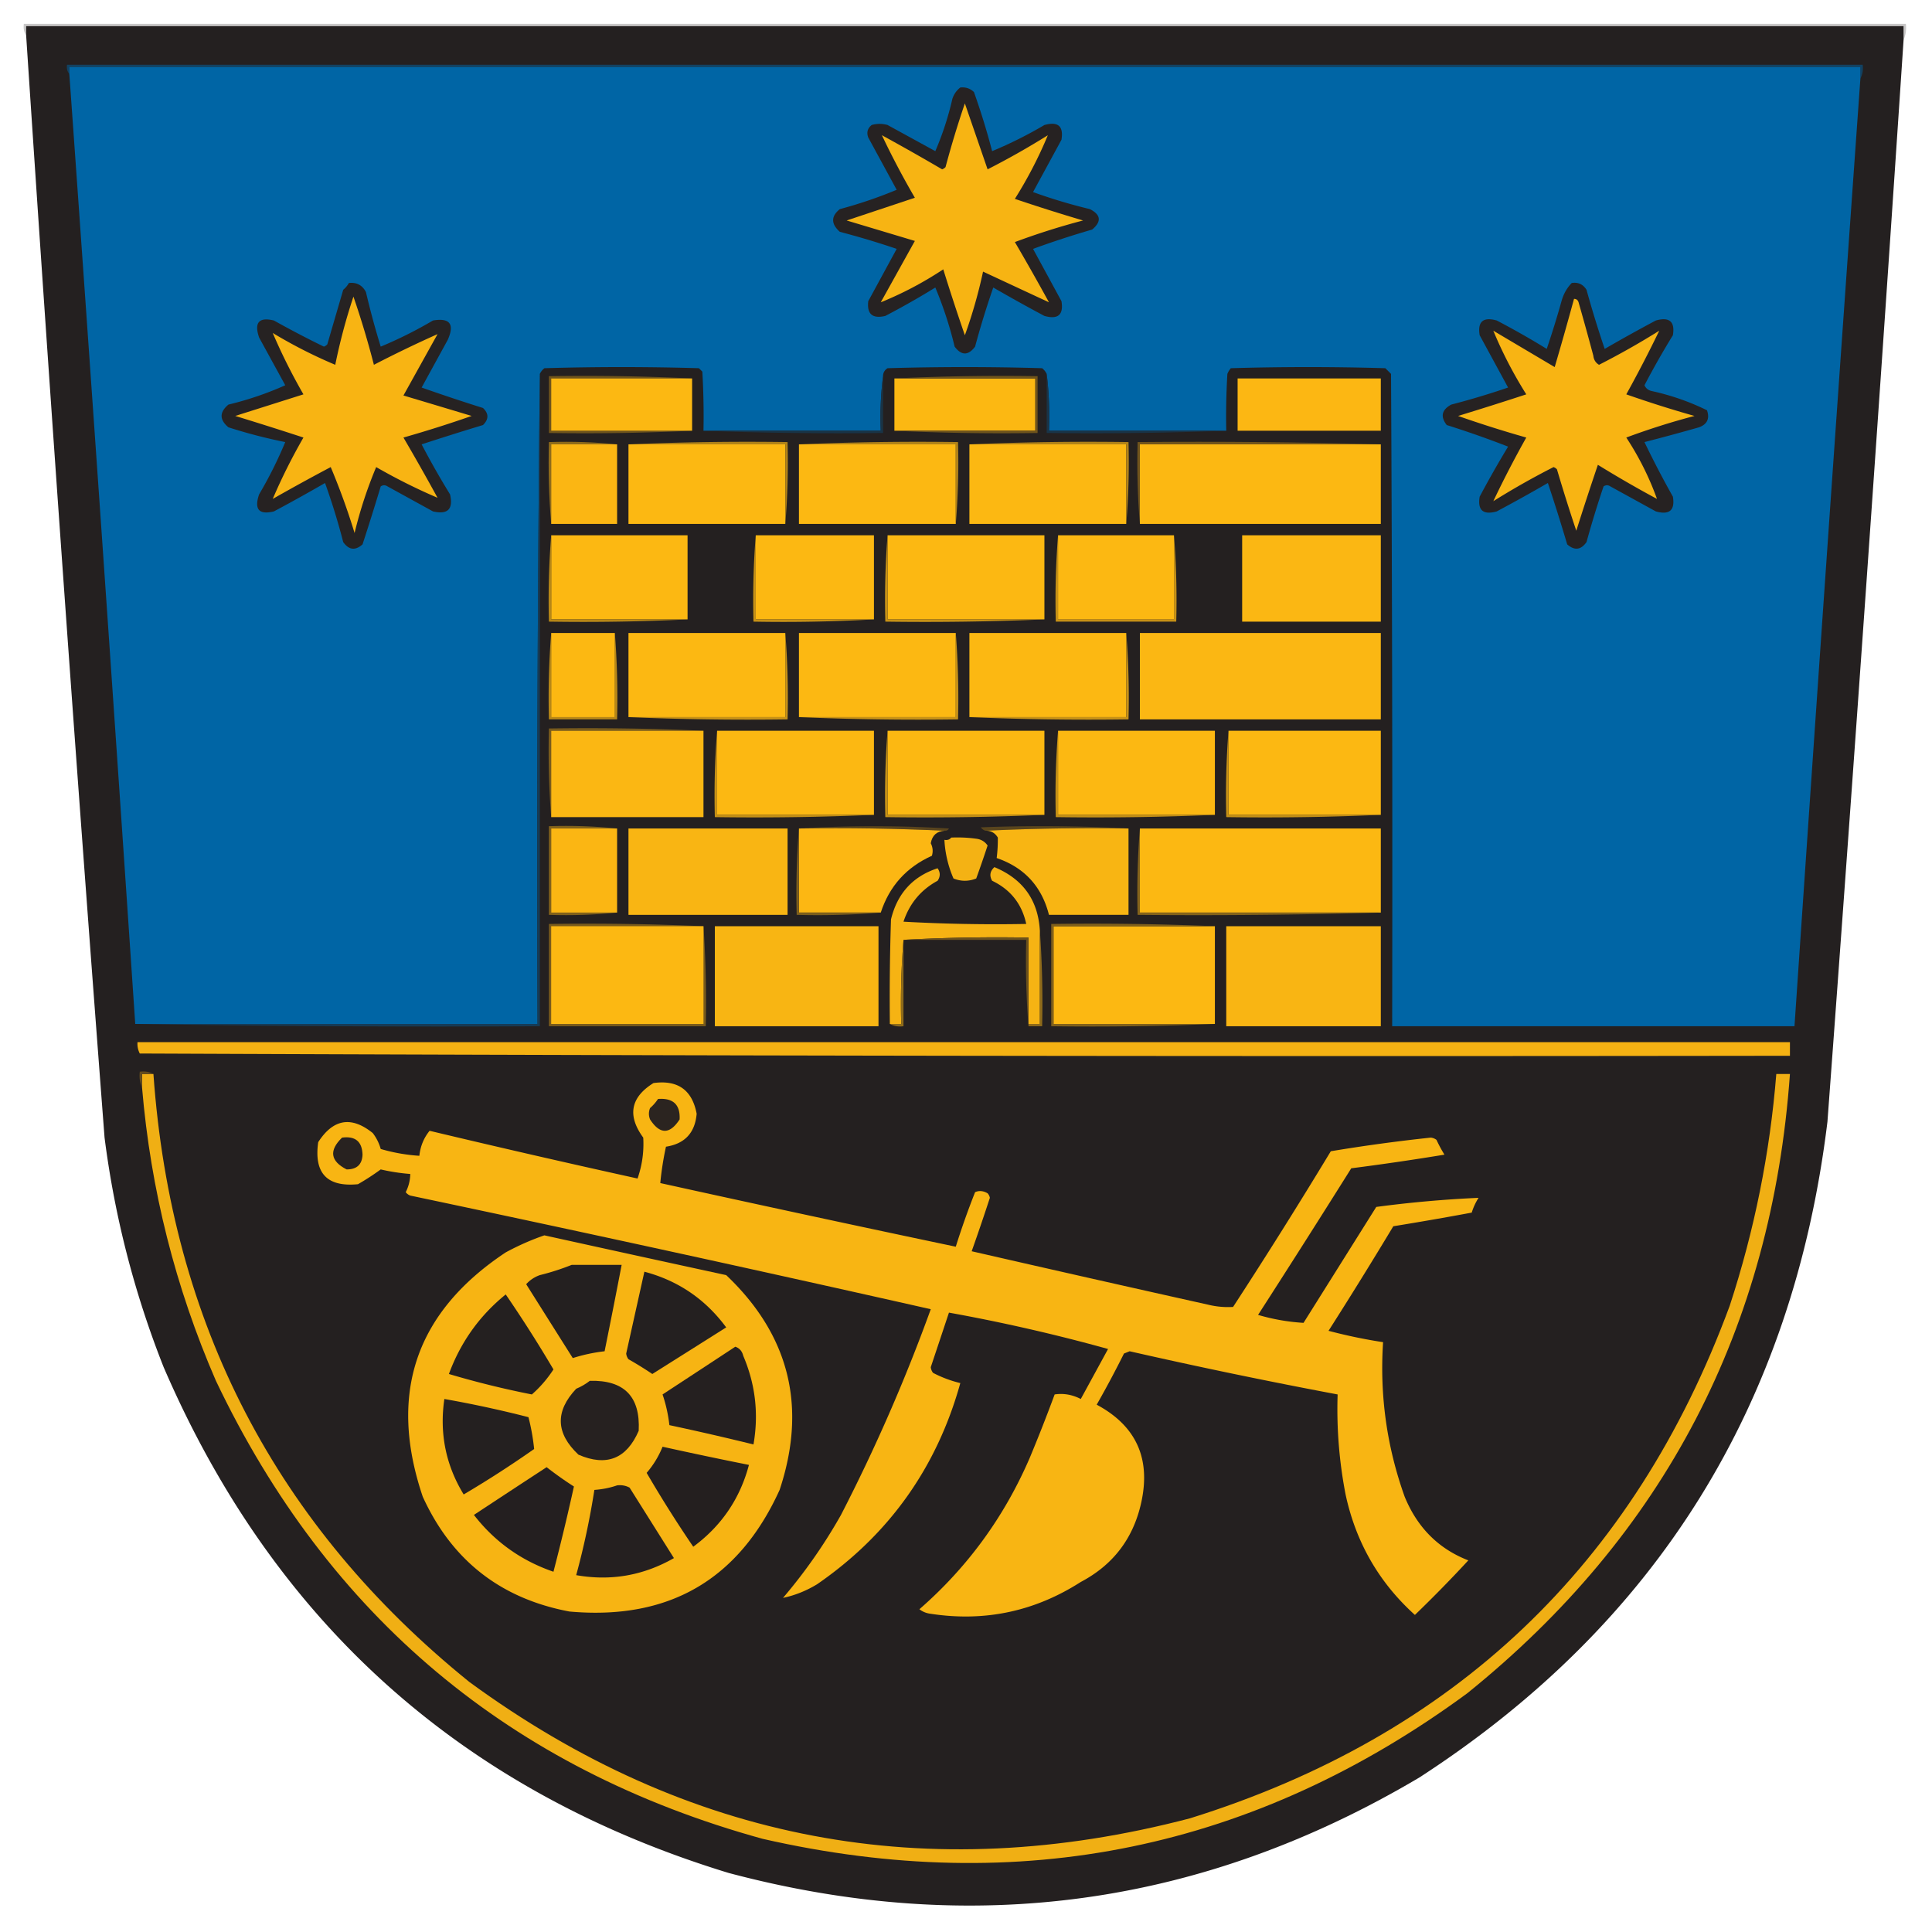 <svg xmlns="http://www.w3.org/2000/svg" width="850" height="850" style="shape-rendering:geometricPrecision;text-rendering:geometricPrecision;image-rendering:optimizeQuality;fill-rule:evenodd;clip-rule:evenodd"><path style="opacity:1" fill="#c8c7c7" d="M837.5 17.5v-6h-826v4c-.951-1.419-1.284-3.085-1-5h828c.302 2.56-.032 4.893-1 7z"/><path style="opacity:1" fill="#242020" d="M837.5 17.5a61428.695 61428.695 0 0 1-33.5 476C788.827 618.119 728.994 714.286 624.5 782c-95.37 56.559-196.703 70.559-304 42C203.343 788.171 120.509 714.004 72 601.5c-12.891-32.563-21.558-66.23-26-101a46084.756 46084.756 0 0 1-34.5-485v-4h826v6z"/><path style="opacity:1" fill="#124262" d="M818.5 34.5v-5h-788v3c-.934-1.068-1.268-2.401-1-4h790c.295 2.235-.039 4.235-1 6z"/><path style="opacity:1" fill="#0065a5" d="M818.5 34.5a122783.614 122783.614 0 0 0-29 417h-177c.167-95.667 0-191.334-.5-287l-2.5-2.5a1155.672 1155.672 0 0 0-68 0 9.454 9.454 0 0 0-1.5 2.5c-.5 8.327-.666 16.66-.5 25h-78c.326-8.517-.007-16.85-1-25-.453-.958-1.119-1.792-2-2.5a1155.672 1155.672 0 0 0-68 0c-1.323.816-1.989 1.983-2 3.5-.992 7.816-1.326 15.816-1 24h-78c.166-8.673 0-17.34-.5-26l-1.5-1.5a1155.672 1155.672 0 0 0-68 0c-.881.708-1.547 1.542-2 2.5a20452.04 20452.04 0 0 0-1 286h-177a102685.313 102685.313 0 0 0-29-418v-3h788v5z"/><path style="opacity:1" fill="#262222" d="M422.5 38.5c2.327-.253 4.327.414 6 2a317.832 317.832 0 0 1 8 26 185.065 185.065 0 0 0 23-11.5c5.993-1.668 8.493.498 7.5 6.5l-12.5 23a232.867 232.867 0 0 0 25 7.5c4.868 2.477 5.201 5.477 1 9a394.635 394.635 0 0 0-26 8.5l12.5 23c.993 6.002-1.507 8.168-7.5 6.5a736.57 736.57 0 0 1-22.5-12.5 380.037 380.037 0 0 0-8 26c-3 4-6 4-9 0a169.45 169.45 0 0 0-8.5-26 355.512 355.512 0 0 1-22 12.5c-5.667 1.328-8.167-.839-7.5-6.5l12.5-23a358.79 358.79 0 0 0-25-7.5c-3.936-3.508-3.936-6.841 0-10a197.073 197.073 0 0 0 25-8.5l-12.5-23c-.825-2.2-.325-4.034 1.5-5.5a12.5 12.5 0 0 1 7 0l21 11.5a132.696 132.696 0 0 0 7.5-23c.697-2.084 1.864-3.751 3.5-5z"/><path style="opacity:1" fill="#f7b413" d="M424.5 45.5c3.305 9.578 6.638 19.245 10 29 9.077-4.62 17.91-9.62 26.5-15-3.982 9.626-8.815 18.96-14.5 28a825.434 825.434 0 0 0 30 9.5 313.743 313.743 0 0 0-30 9.5 1027.436 1027.436 0 0 1 15 26.5c-9.586-4.457-19.253-8.957-29-13.5a216.791 216.791 0 0 1-8 28 949.667 949.667 0 0 1-9.5-29c-8.792 5.81-17.959 10.643-27.5 14.5l15-27-30-9 30-10A366.312 366.312 0 0 1 388 59.5a1029.82 1029.82 0 0 1 26.5 15 3.646 3.646 0 0 0 1.5-1 434.853 434.853 0 0 1 8.5-28z"/><path style="opacity:1" fill="#262222" d="M153.5 124.5c3.423-.372 5.923.961 7.5 4a351.972 351.972 0 0 0 6.5 24 185.023 185.023 0 0 0 23-11.5c7.413-1.25 9.58 1.583 6.5 8.5l-11.5 21a825.801 825.801 0 0 0 27 9c2.58 2.456 2.58 4.956 0 7.5a1273.865 1273.865 0 0 0-27 8.5 355.512 355.512 0 0 0 12.5 22c1.5 6.5-1 9-7.5 7.5l-20-11c-1-.667-2-.667-3 0a1120.757 1120.757 0 0 1-8 25.5c-3.171 2.835-6.004 2.502-8.5-1a292.688 292.688 0 0 0-8-26 736.57 736.57 0 0 1-22.5 12.5c-6.577 1.591-8.744-.909-6.5-7.5a185.023 185.023 0 0 0 11.5-23 229.877 229.877 0 0 1-25-6.5c-4-3.333-4-6.667 0-10a142.68 142.68 0 0 0 25-8.5l-11.5-21c-2.244-6.591-.077-9.091 6.5-7.5a434.833 434.833 0 0 0 22 11.5 3.647 3.647 0 0 0 1.5-1c2.326-7.99 4.66-15.99 7-24a10.515 10.515 0 0 0 2.5-3zM691.5 124.5c2.825-.419 4.991.581 6.5 3a471.641 471.641 0 0 0 8 26 736.57 736.57 0 0 1 22.5-12.5c5.993-1.668 8.493.498 7.5 6.5a355.512 355.512 0 0 0-12.5 22c.59 1.299 1.59 2.132 3 2.5 8.581 1.859 16.747 4.693 24.5 8.5 1.271 3.666.104 6.166-3.5 7.5a959.984 959.984 0 0 1-24 6.5 413.607 413.607 0 0 0 12.5 24c.993 6.002-1.507 8.168-7.5 6.5l-20-11c-1-.667-2-.667-3 0a445.339 445.339 0 0 0-7.5 24.5c-2.451 3.487-5.284 3.82-8.5 1a822.711 822.711 0 0 0-8.5-27 736.57 736.57 0 0 1-22.5 12.5c-5.993 1.668-8.493-.498-7.5-6.5a449.63 449.63 0 0 1 12.5-22 429.799 429.799 0 0 0-27-9.5c-2.877-3.716-2.211-6.716 2-9a344.87 344.87 0 0 0 25-7.5l-12.5-23c-.993-6.002 1.507-8.168 7.5-6.5a355.512 355.512 0 0 1 22 12.5 404.955 404.955 0 0 0 6.5-21c.86-3.133 2.36-5.8 4.5-8z"/><path style="opacity:1" fill="#f8b413" d="M155.5 130.5a393.282 393.282 0 0 1 9 30 537.453 537.453 0 0 1 28-13.5l-15 27a14715.4 14715.4 0 0 1 30 9 533.336 533.336 0 0 1-30 9.5 1027.436 1027.436 0 0 1 15 26.5c-9.133-3.9-18.133-8.4-27-13.5a189.733 189.733 0 0 0-9.5 29 299.537 299.537 0 0 0-10.5-29 941.425 941.425 0 0 0-25.5 14c3.9-9.133 8.4-18.133 13.5-27a1577.433 1577.433 0 0 0-30-9.5l30-9.5c-5.1-8.867-9.6-17.867-13.5-27a213.452 213.452 0 0 0 27.5 14 254.593 254.593 0 0 1 8-30zM692.5 131.5c.997-.03 1.664.47 2 1.5a1229.958 1229.958 0 0 1 6.5 23.5c.196 1.786 1.029 3.119 2.5 4 9.077-4.62 17.91-9.62 26.5-15a565.34 565.34 0 0 1-14.5 28 505.112 505.112 0 0 0 30 9.5 313.743 313.743 0 0 0-30 9.5c5.628 8.588 10.128 17.588 13.5 27a499.255 499.255 0 0 1-26-15 1470.85 1470.85 0 0 0-9.5 29 791.365 791.365 0 0 1-8.5-27 3.647 3.647 0 0 0-1.5-1 343.103 343.103 0 0 0-26.5 15 465.795 465.795 0 0 1 14.5-28 522.138 522.138 0 0 1-30-9.5 1577.433 1577.433 0 0 0 30-9.5c-5.685-9.04-10.518-18.374-14.5-28l27 16a1508.956 1508.956 0 0 0 8.5-30z"/><path style="opacity:1" fill="#6f541c" d="M304.5 166.5h-62v23h62a992.742 992.742 0 0 1-63 1v-25a992.742 992.742 0 0 1 63 1z"/><path style="opacity:1" fill="#fcb812" d="M304.5 166.5v23h-62v-23h62zM393.5 166.5h62v23h-62v-23z"/><path style="opacity:1" fill="#6f541c" d="M393.5 166.5a992.742 992.742 0 0 1 63-1v25a992.742 992.742 0 0 1-63-1h62v-23h-62z"/><path style="opacity:1" fill="#fcb713" d="M544.5 166.5h63v23h-63v-23z"/><path style="opacity:1" fill="#193447" d="M388.5 165.5v25c-26.505.331-52.839-.002-79-1h78c-.326-8.184.008-16.184 1-24z"/><path style="opacity:1" fill="#193448" d="M460.5 164.5c.993 8.15 1.326 16.483 1 25h78a1560.835 1560.835 0 0 1-79 1v-26z"/><path style="opacity:1" fill="#8f6b1a" d="M271.5 195.5h-29v35c-.995-11.822-1.328-23.822-1-36 10.181-.327 20.181.006 30 1z"/><path style="opacity:1" fill="#fbb613" d="M271.5 195.5v35h-29v-35h29z"/><path style="opacity:1" fill="#fcb812" d="M276.5 195.5h69v35h-69v-35z"/><path style="opacity:1" fill="#b08218" d="M276.5 195.5a1225.063 1225.063 0 0 1 70-1c.328 12.178-.005 24.178-1 36v-35h-69z"/><path style="opacity:1" fill="#fcb812" d="M351.5 195.5h69v35h-69v-35z"/><path style="opacity:1" fill="#b08218" d="M351.5 195.5a1225.063 1225.063 0 0 1 70-1c.328 12.178-.005 24.178-1 36v-35h-69z"/><path style="opacity:1" fill="#fcb812" d="M426.5 195.5h69v35h-69v-35z"/><path style="opacity:1" fill="#b08218" d="M426.5 195.5a1225.063 1225.063 0 0 1 70-1c.328 12.178-.005 24.178-1 36v-35h-69z"/><path style="opacity:1" fill="#70541c" d="M607.5 195.5h-106v35c-.995-11.822-1.328-23.822-1-36 35.837-.332 71.504.002 107 1z"/><path style="opacity:1" fill="#fcb812" d="M607.5 195.5v35h-106v-35h106zM242.5 235.5h60v37h-60v-37zM332.5 235.5h52v37h-52v-37zM390.5 235.5h69v37h-69v-37z"/><path style="opacity:1" fill="#fbb713" d="M546.5 235.5h61v38h-61v-38z"/><path style="opacity:1" fill="#b78717" d="M242.5 235.5v37h60a931.31 931.31 0 0 1-61 1 361.608 361.608 0 0 1 1-38z"/><path style="opacity:1" fill="#c69116" d="M332.5 235.5v37h52a702.728 702.728 0 0 1-53 1 361.608 361.608 0 0 1 1-38zM390.5 235.5v37h69a1225.063 1225.063 0 0 1-70 1 361.608 361.608 0 0 1 1-38zM465.5 235.5v37h51v-37a361.608 361.608 0 0 1 1 38h-53a361.608 361.608 0 0 1 1-38z"/><path style="opacity:1" fill="#fcb812" d="M465.5 235.5h51v37h-51v-37z"/><path style="opacity:1" fill="#b78717" d="M242.5 278.5v37h28v-37a361.608 361.608 0 0 1 1 38h-30a361.608 361.608 0 0 1 1-38z"/><path style="opacity:1" fill="#fcb812" d="M242.5 278.5h28v37h-28v-37zM345.5 278.5v37h-69v-37h69zM420.5 278.5v37h-69v-37h69zM495.5 278.5v37h-69v-37h69z"/><path style="opacity:1" fill="#fbb713" d="M501.5 278.5h106v38h-106v-38z"/><path style="opacity:1" fill="#c69116" d="M345.5 278.5a361.608 361.608 0 0 1 1 38c-23.506.331-46.839-.002-70-1h69v-37zM420.5 278.5a361.608 361.608 0 0 1 1 38c-23.506.331-46.839-.002-70-1h69v-37zM495.5 278.5a361.608 361.608 0 0 1 1 38c-23.506.331-46.839-.002-70-1h69v-37z"/><path style="opacity:1" fill="#795b1c" d="M309.5 321.5h-67v38a380.934 380.934 0 0 1-1-39c22.839-.331 45.506.003 68 1z"/><path style="opacity:1" fill="#fbb713" d="M309.5 321.5v38h-67v-38h67z"/><path style="opacity:1" fill="#fcb812" d="M315.5 321.5h69v37h-69v-37zM390.5 321.5h69v37h-69v-37zM465.5 321.5h69v37h-69v-37zM540.5 321.5h67v37h-67v-37z"/><path style="opacity:1" fill="#c69116" d="M315.5 321.5v37h69a1225.063 1225.063 0 0 1-70 1 361.608 361.608 0 0 1 1-38zM390.5 321.5v37h69a1225.063 1225.063 0 0 1-70 1 361.608 361.608 0 0 1 1-38zM465.5 321.5v37h69a1225.063 1225.063 0 0 1-70 1 361.608 361.608 0 0 1 1-38zM540.5 321.5v37h67a1156.835 1156.835 0 0 1-68 1 361.608 361.608 0 0 1 1-38z"/><path style="opacity:1" fill="#59441d" d="M351.5 364.5c21.837-1.328 43.837-1.328 66 0-.457.798-1.124 1.131-2 1a1024.542 1024.542 0 0 0-64-1z"/><path style="opacity:1" fill="#59451d" d="M496.5 364.5a992.742 992.742 0 0 0-63 1c-.789-.283-1.456-.783-2-1.5a706.492 706.492 0 0 1 65 .5z"/><path style="opacity:1" fill="#81611b" d="M271.5 364.5h-29v37h29c-9.819.994-19.819 1.327-30 1v-39c10.181-.327 20.181.006 30 1z"/><path style="opacity:1" fill="#fbb613" d="M271.5 364.5v37h-29v-37h29z"/><path style="opacity:1" fill="#f9b513" d="M276.5 364.5h70v38h-70v-38z"/><path style="opacity:1" fill="#fcb713" d="M351.5 364.5c21.507-.331 42.84.003 64 1-3.387.216-5.387 2.05-6 5.5.909 1.789 1.076 3.623.5 5.5-11.207 5.039-18.707 13.372-22.5 25h-36v-37z"/><path style="opacity:1" fill="#f8b513" d="M433.5 365.5a992.742 992.742 0 0 1 63-1v38h-35c-3.166-12.498-10.832-20.831-23-25 .377-3.025.544-6.025.5-9-1.264-2.107-3.097-3.107-5.5-3z"/><path style="opacity:1" fill="#fcb812" d="M501.5 364.5h106v37h-106v-37z"/><path style="opacity:1" fill="#f4b214" d="M418.5 368.5a60.931 60.931 0 0 1 11 .5c2.151.265 3.818 1.265 5 3a491.547 491.547 0 0 1-5 14.5c-3.333 1.333-6.667 1.333-10 0a48.948 48.948 0 0 1-4-17c1.291.237 2.291-.096 3-1z"/><path style="opacity:1" fill="#f6b313" d="M457.5 409.5v41h-5v-38a756.853 756.853 0 0 0-55 1 342.787 342.787 0 0 0-1 37h-5c-.167-15.337 0-30.67.5-46 2.782-11.439 9.616-18.939 20.5-22.5 1.26 1.814 1.26 3.647 0 5.5-7.339 3.988-12.339 9.988-15 18 17.988 1 35.988 1.333 54 1-1.892-8.783-6.892-15.116-15-19-1.28-2.224-.947-4.224 1-6 12.572 5.222 19.238 14.555 20 28z"/><path style="opacity:1" fill="#7d5e1c" d="M351.5 364.5v37h36a342.787 342.787 0 0 1-37 1 361.608 361.608 0 0 1 1-38z"/><path style="opacity:1" fill="#84631b" d="M501.5 364.5v37h106a2863.174 2863.174 0 0 1-107 1 361.608 361.608 0 0 1 1-38z"/><path style="opacity:1" fill="#f8b513" d="M314.5 407.5h72v44h-72v-44z"/><path style="opacity:1" fill="#fcb812" d="M534.5 407.5v43h-71v-43h71z"/><path style="opacity:1" fill="#f9b513" d="M539.5 407.5h68v44h-68v-44z"/><path style="opacity:1" fill="#8e6a1a" d="M457.5 409.5a441.579 441.579 0 0 1 1 42h-6v-1h5v-41z"/><path style="opacity:1" fill="#8e6b1a" d="M397.5 413.5v38c-2.235.295-4.235-.039-6-1h5a342.787 342.787 0 0 1 1-37z"/><path style="opacity:1" fill="#6d521c" d="M397.5 413.5a756.853 756.853 0 0 1 55-1v39a361.608 361.608 0 0 1-1-38h-54z"/><path style="opacity:1" fill="#163b56" d="M237.5 164.5v287a7924.192 7924.192 0 0 1-178-1h177a20452.04 20452.04 0 0 1 1-286z"/><path style="opacity:1" fill="#795b1c" d="M309.5 407.5a484.723 484.723 0 0 1 1 44h-69v-45c22.839-.331 45.506.003 68 1z"/><path style="opacity:1" fill="#fcb812" d="M309.5 407.5v43h-67v-43h67z"/><path style="opacity:1" fill="#80601b" d="M534.5 407.5h-71v43h71a1296.178 1296.178 0 0 1-72 1v-45c24.172-.331 48.172.002 72 1z"/><path style="opacity:1" fill="#f5b213" d="M60.5 458.5h727v6c-242.001.333-484.001 0-726-1a9.107 9.107 0 0 1-1-5z"/><path style="opacity:1" fill="#f0af14" d="M67.5 472.5c7.775 109.732 54.109 198.899 139 267.5 95.953 70.189 201.62 90.189 317 60C639.728 763.77 718.895 688.603 761 574.5c10.876-33.214 17.709-67.214 20.5-102h6c-7.98 111.807-55.313 202.641-142 272.5-93.307 68.561-196.64 89.894-310 64C224.568 778.389 144.401 711.222 95 607.5c-17.883-41.197-28.716-84.197-32.5-129v-6h5z"/><path style="opacity:1" fill="#644c1d" d="M67.5 472.5h-5v6c-.968-2.107-1.302-4.441-1-7 2.235-.295 4.235.039 6 1z"/><path style="opacity:1" fill="#f8b513" d="M287.5 476.5c10.689-1.462 17.023 3.038 19 13.5-.714 8.38-5.214 13.214-13.5 14.5a132.978 132.978 0 0 0-2.5 16 13472.049 13472.049 0 0 0 130 28 351.253 351.253 0 0 1 8.5-24c1.77-.776 3.603-.61 5.5.5a3.943 3.943 0 0 1 1 2 972.918 972.918 0 0 1-8 23.5c34.637 7.94 69.304 15.773 104 23.5a36.872 36.872 0 0 0 11 1 2410.658 2410.658 0 0 0 43-68.5 751.678 751.678 0 0 1 44-6 4.933 4.933 0 0 1 2.5 1 60.631 60.631 0 0 0 3.5 6.5 1149.55 1149.55 0 0 1-41 6 6443.522 6443.522 0 0 1-41 64.5 89.94 89.94 0 0 0 20 3.5l32-51a512.579 512.579 0 0 1 45-4 26.793 26.793 0 0 0-3 6.5 1464.95 1464.95 0 0 1-34.5 6 2049.844 2049.844 0 0 1-28.5 46 229.04 229.04 0 0 0 24 5c-1.536 23.351 1.631 46.018 9.5 68 5.593 13.594 14.926 22.928 28 28a584.17 584.17 0 0 1-23.5 24c-15.811-14.273-25.978-31.94-30.5-53a196.773 196.773 0 0 1-3.5-44 2474.908 2474.908 0 0 1-91.5-19l-2.5 1a458.961 458.961 0 0 1-12 22.5c17.472 9.367 23.972 23.867 19.5 43.5-3.535 15.539-12.368 27.039-26.5 34.5-20.246 12.972-42.246 17.638-66 14-1.884-.216-3.551-.883-5-2 21.155-18.456 37.322-40.622 48.5-66.5a713.868 713.868 0 0 0 11-28c3.906-.598 7.739.068 11.5 2l12-22a777.736 777.736 0 0 0-70-16 19274.81 19274.81 0 0 1-8 24 4.933 4.933 0 0 0 1 2.5 52.288 52.288 0 0 0 12 4.5c-10.336 37.158-31.336 66.658-63 88.5-4.773 2.898-9.773 4.898-15 6a231.234 231.234 0 0 0 25.5-36.5 768.683 768.683 0 0 0 39.5-90.5 16616.736 16616.736 0 0 0-229-50 4.457 4.457 0 0 1-2-1.5 18.074 18.074 0 0 0 2-8 87.719 87.719 0 0 1-13-2 107.046 107.046 0 0 1-10 6.5c-13.605 1.328-19.438-4.839-17.5-18.5 6.599-10.24 14.599-11.573 24-4a20.506 20.506 0 0 1 3.5 7 77.824 77.824 0 0 0 17 3c.442-4.172 1.942-7.839 4.5-11a5366.138 5366.138 0 0 0 91.5 21c2.031-5.852 2.865-11.852 2.5-18-7.093-9.705-5.593-17.705 4.5-24z"/><path style="opacity:1" fill="#2b2420" d="M289.5 483.5c6.664-.5 9.831 2.5 9.5 9-4.333 6.667-8.667 6.667-13 0-.667-1.667-.667-3.333 0-5a19.552 19.552 0 0 0 3.5-4z"/><path style="opacity:1" fill="#282220" d="M150.5 500.5c5.818-.769 8.818 1.731 9 7.5-.178 4.342-2.512 6.509-7 6.5-7.167-3.672-7.834-8.339-2-14z"/><path style="opacity:1" fill="#f7b413" d="M239.5 543.5a22790.19 22790.19 0 0 0 80 17.5c27.811 26.41 35.644 57.91 23.5 94.5-18.009 39.599-48.842 57.432-92.5 53.5-30.231-5.697-51.731-22.53-64.5-50.5-15.334-45.334-3.167-81.168 36.5-107.5 5.56-3.01 11.227-5.51 17-7.5z"/><path style="opacity:1" fill="#242020" d="M251.5 556.5h22a3843.61 3843.61 0 0 1-7.5 38 73.293 73.293 0 0 0-14 3 32775.774 32775.774 0 0 1-20.5-32.5c1.626-1.819 3.626-3.152 6-4a106.268 106.268 0 0 0 14-4.5zM283.5 559.5c14.848 3.928 26.848 12.095 36 24.5a32775.774 32775.774 0 0 1-32.5 20.5c-3.4-2.286-6.9-4.452-10.5-6.5a4.933 4.933 0 0 1-1-2.5c2.671-12.014 5.337-24.014 8-36zM222.5 569.5a570.453 570.453 0 0 1 21 33c-2.728 4.177-5.895 7.844-9.5 11a398.153 398.153 0 0 1-36.5-9c5.167-14.027 13.5-25.694 25-35z"/><path style="opacity:1" fill="#252020" d="M323.5 592.5c1.835.622 3.002 1.956 3.5 4 5.351 12.524 6.851 25.524 4.5 39a1220.771 1220.771 0 0 0-37-8.5 64.086 64.086 0 0 0-3-13.5 15654.095 15654.095 0 0 0 32-21z"/><path style="opacity:1" fill="#262120" d="M259.5 607.5c15.115-.385 22.282 6.948 21.5 22-5.335 12.334-14.168 15.834-26.5 10.5-10.016-9.406-10.349-19.073-1-29 2.227-.941 4.227-2.108 6-3.5z"/><path style="opacity:1" fill="#242020" d="M195.5 615.5a491.823 491.823 0 0 1 37 8 94.313 94.313 0 0 1 2.5 14 468.612 468.612 0 0 1-31 20c-7.875-12.898-10.708-26.898-8.5-42z"/><path style="opacity:1" fill="#241f1f" d="M291.5 636.5a1922.827 1922.827 0 0 0 38 8c-3.928 14.848-12.095 26.848-24.5 36a548.427 548.427 0 0 1-20.5-32.5 40.79 40.79 0 0 0 7-11.5z"/><path style="opacity:1" fill="#241f20" d="M240.5 645.5a157.544 157.544 0 0 0 12 8.5 1025.818 1025.818 0 0 1-9 37.5c-14.199-4.877-25.865-13.21-35-25a8738.2 8738.2 0 0 1 32-21z"/><path style="opacity:1" fill="#252020" d="M271.5 653.5c1.967-.239 3.801.094 5.5 1l19.5 31c-13.443 7.685-27.776 10.185-43 7.5a340.807 340.807 0 0 0 8-37.5c3.54-.253 6.873-.919 10-2z"/></svg>